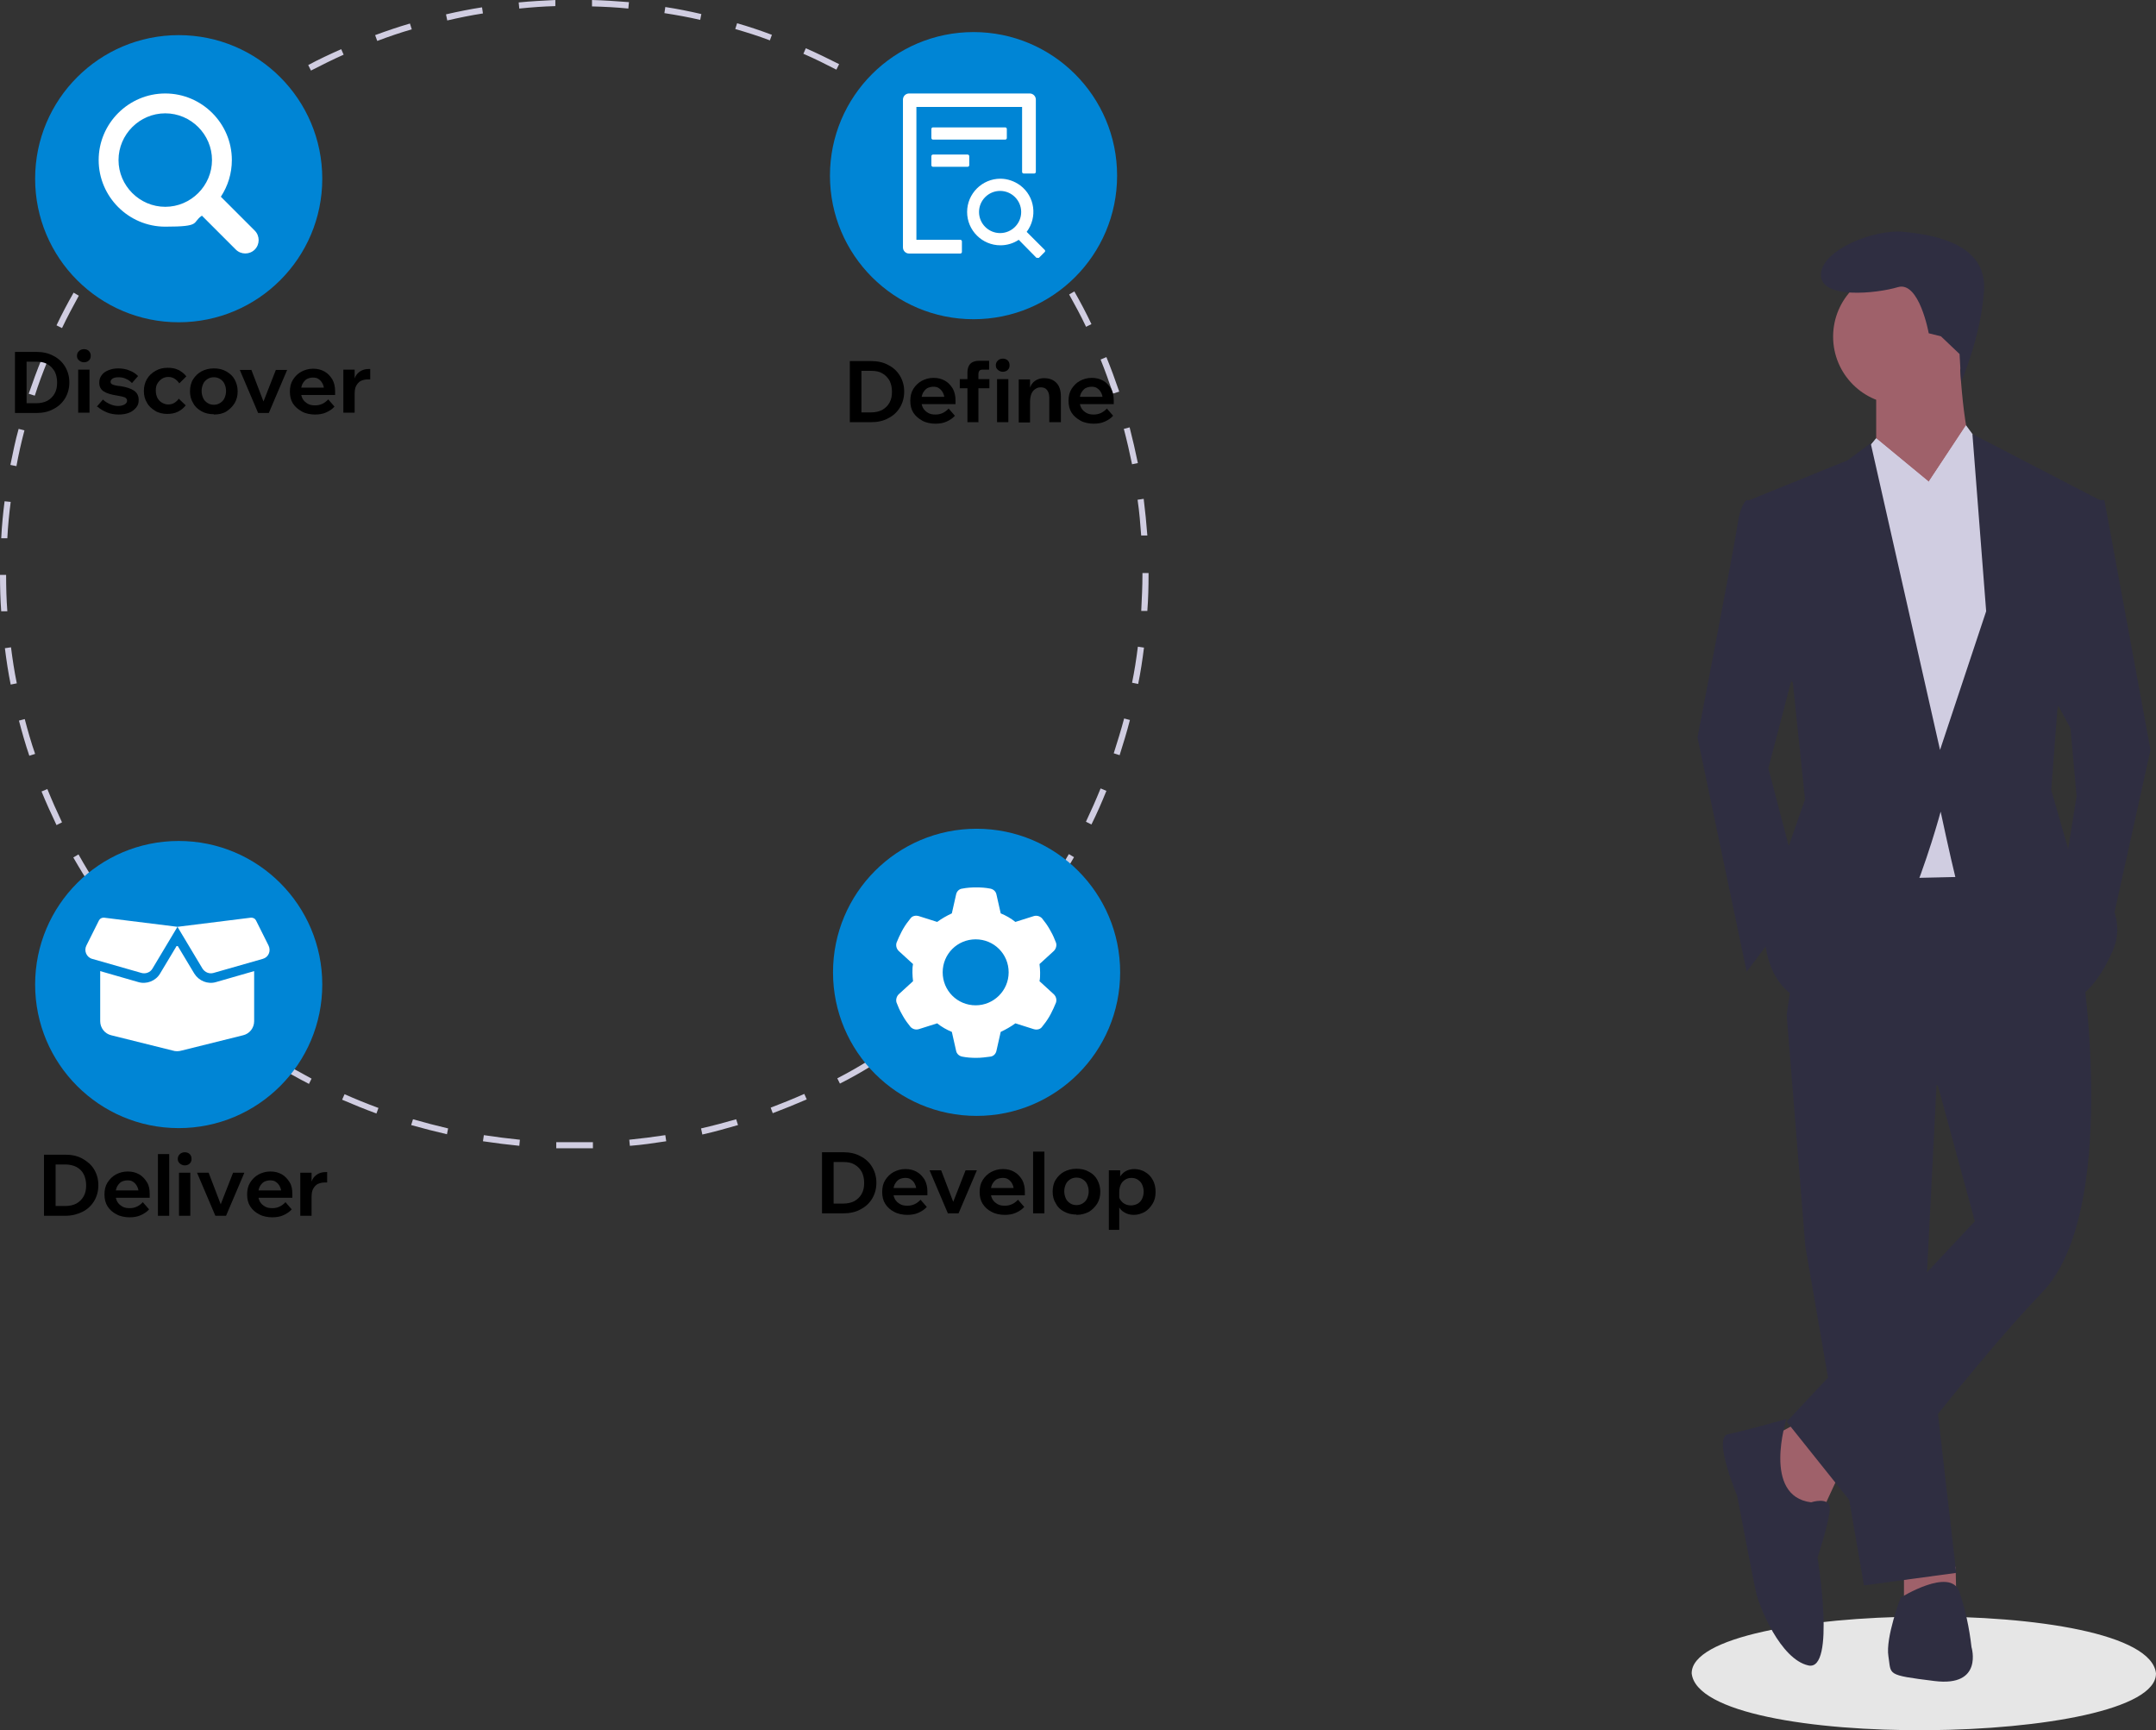 <?xml version="1.0" encoding="UTF-8"?><svg id="Layer_1" xmlns="http://www.w3.org/2000/svg" width="705.8" height="566.4" viewBox="0 0 705.8 566.4"><rect x="0" y="0" width="705.8" height="566.4" fill="#333333" stroke="none"/><path d="m705.8,547.8c.2,23.7-149.2,25.9-152,0-.2-23.7,149.2-25.9,152,0Z" style="fill:#e6e6e6; stroke-width:0px;"/><polygon points="589 465.5 577.9 471.5 584.9 494.8 596 495.8 602.1 482.6 589 465.5" style="fill:#9f616a; stroke-width:0px;"/><polygon points="623.3 511.9 623.3 523 640.4 522 640.2 512.9 623.3 511.9" style="fill:#9f616a; stroke-width:0px;"/><polygon points="584.9 332.3 591 408 610.2 519 640.4 514.9 630.3 427.1 634.4 346.4 584.9 332.3" style="fill:#2f2e41; stroke-width:0px;"/><path d="m665.7,275.7l-72.7,1-8.1,55.5,49.5,23.2,12.1,44.4-61.6,65.6,24.2,30.3s34.3-46.4,59.5-72.7,13.1-106,13.1-106l-16.1-41.4Z" style="fill:#2f2e41; stroke-width:0px;"/><circle cx="622.3" cy="110.2" r="22.2" style="fill:#9f616a; stroke-width:0px;"/><path d="m614.2,125.4v22.2l15.1,24.2s23.2-17.2,18.2-21.2-6.1-35.3-6.1-35.3l-27.2,10.1Z" style="fill:#9f616a; stroke-width:0px;"/><polygon points="614.2 143.5 599.1 161.7 605.1 287.9 652.5 286.8 660.6 176.8 650.5 148.6 643.6 139.2 631.4 157.7 614.2 143.5" style="fill:#d0cde1; stroke-width:0px;"/><path d="m590,209.1l-11.1,42.4,11.1,42.4-18.2,24.2-16.1-76.7s12.1-62.6,13.1-69.6,3-8.1,3-8.1l8.1,1,10.1,44.4Z" style="fill:#2f2e41; stroke-width:0px;"/><polygon points="670.7 225.3 677.8 238.4 679.8 260.6 675.8 285.8 689.9 309.1 704 245.5 688.9 163.7 682.8 163.7 670.7 225.3" style="fill:#2f2e41; stroke-width:0px;"/><path d="m584.9,464.5s-14.1,4-19.2,5,3,20.2,3,20.2c0,0,5,26.2,6.1,31.3s8.1,22.2,17.2,24.2,3-35.3,3-35.3c0,0,4-12.1,4-16.1s-6.1-2-6.1-2c-16.1-2-8.1-27.2-8.1-27.2Z" style="fill:#2f2e41; stroke-width:0px;"/><path d="m618.2,542.2c1,6.1-1,6.1,15.1,8.1s12.1-11.1,12.1-11.1c-.7-6.2-2-12.3-4-18.2-3-8.1-19.2,2-19.2,2,0,0-5,13.1-4,19.2Z" style="fill:#2f2e41; stroke-width:0px;"/><path d="m641.5,116l.5,9s6.5-14.7,7.5-29.9-16.1-18.2-26.2-19.2-27.2,6.1-27.2,14.1,18.2,6.1,25.2,4,10.1,15.1,10.1,15.1l4,1,6.1,5.8Z" style="fill:#2f2e41; stroke-width:0px;"/><polygon points="608.2 150.7 614.2 143.5 631.4 157.7 614.2 169.8 608.2 150.7" style="fill:#d0cde1; stroke-width:0px;"/><polygon points="650.5 148.6 643.5 139.5 631.4 157.7 646.5 168.8 650.5 148.6" style="fill:#d0cde1; stroke-width:0px;"/><path d="m586.9,223.3l4,38.4-8.1,23.2-5,22.2s0,21.2,20.2,22.2,37.3-63.6,37.3-63.6c0,0,3,14.1,5,22.2s36.3,40.4,36.3,40.4c0,0,8.1-1,15.1-17.2s-14.1-31.3-14.1-31.3l-6.1-21.2,2-26.2,14.1-68.6-41.9-21.7,4.5,58-15.1,45.4-22.7-100.4-7.6,5.6-32.3,13.1,14.1,59.5Z" style="fill:#2f2e41; stroke-width:0px;"/><path d="m188.1,375.9c-2,0-4,0-6,0v-2c2,0,4,0,6,0,2,0,4,0,6,0v2c-2,0-4,0-6,0Zm-18-.8c-4-.4-8-.9-12-1.5l.3-2c3.9.6,7.9,1.1,11.8,1.5l-.2,2Zm36.1,0l-.2-2c3.9-.4,7.9-.9,11.8-1.5l.3,2c-3.9.6-8,1.2-11.9,1.5h0Zm-59.9-3.8c-3.9-.9-7.8-1.9-11.7-3l.6-1.9c3.8,1.1,7.7,2.1,11.5,3l-.4,2Zm83.6,0l-.4-1.9c3.9-.9,7.7-1.9,11.5-3l.6,1.9c-3.8,1.1-7.7,2.2-11.7,3.1h0Zm-106.7-6.8c-3.8-1.4-7.5-2.9-11.2-4.5l.8-1.8c3.6,1.6,7.3,3.1,11.1,4.5l-.7,1.9Zm129.8,0l-.7-1.9c3.7-1.4,7.4-2.9,11-4.5l.8,1.8c-3.7,1.6-7.4,3.1-11.1,4.5Zm-151.9-9.7c-3.5-1.8-7.1-3.8-10.5-5.9l1-1.7c3.4,2.1,6.9,4,10.4,5.9l-.9,1.8Zm173.9,0l-.9-1.8c3.5-1.8,7-3.8,10.4-5.9l1,1.7c-3.4,2.1-6.9,4.1-10.5,5.9Zm-194.5-12.4c-3.3-2.3-6.5-4.7-9.7-7.2l1.2-1.6c3.1,2.5,6.3,4.9,9.6,7.1l-1.1,1.6Zm215,0l-1.1-1.6c3.2-2.3,6.5-4.7,9.5-7.1l1.2,1.6c-3.1,2.5-6.4,4.9-9.6,7.2Zm-233.9-15c-3-2.7-5.9-5.5-8.7-8.4l1.4-1.4c2.8,2.8,5.6,5.6,8.6,8.3l-1.3,1.5Zm252.7,0l-1.3-1.5c2.9-2.7,5.8-5.4,8.6-8.3l1.4,1.4c-2.8,2.9-5.7,5.7-8.7,8.4Zm-269.5-17.2c-2.6-3-5.1-6.2-7.5-9.4l1.6-1.2c2.4,3.2,4.9,6.3,7.4,9.3l-1.5,1.3Zm286.2,0l-1.5-1.3c2.6-3,5.1-6.1,7.4-9.3l1.6,1.2c-2.4,3.2-4.9,6.4-7.5,9.4h0Zm-300.7-19.2c-2.2-3.4-4.3-6.8-6.3-10.3l1.7-1c1.9,3.4,4,6.9,6.2,10.2l-1.7,1.1Zm315.1-.1l-1.7-1.1c2.2-3.3,4.2-6.8,6.2-10.2l1.7,1c-2,3.5-4.1,6.9-6.3,10.3h0Zm-326.9-20.8c-1.7-3.6-3.4-7.3-4.9-11l1.9-.8c1.5,3.7,3.1,7.3,4.8,10.9l-1.8.9Zm338.8-.2l-1.8-.9c1.7-3.6,3.3-7.2,4.8-10.9l1.9.8c-1.5,3.7-3.1,7.4-4.9,11ZM9.6,247.4c-1.3-3.8-2.4-7.7-3.4-11.5l1.9-.5c1,3.8,2.1,7.7,3.4,11.4l-1.9.6Zm356.9-.2l-1.9-.6c1.2-3.8,2.4-7.6,3.4-11.4l1.9.5c-1,3.9-2.2,7.8-3.4,11.6ZM3.5,224.1c-.8-3.9-1.4-7.9-1.9-11.9l2-.3c.5,3.9,1.1,7.9,1.9,11.8l-2,.4Zm369.1-.2l-2-.4c.8-3.9,1.4-7.8,1.9-11.8l2,.3c-.5,4-1.1,8-1.9,11.9h0ZM.4,200.2c-.3-4-.4-8-.4-12h2c0,4,.1,8,.4,11.9H.4Zm375.2-.2h-2c.2-4.1.4-8.1.4-12v-.4s2,0,2,0v.4c0,4-.1,8.1-.4,12h0ZM2.4,176.2H.4c.2-4.1.6-8.2,1.1-12.1l2,.2c-.5,3.9-.9,7.9-1.1,11.9Zm371.2-.7c-.3-4-.6-7.9-1.2-11.9l2-.3c.5,4,.9,8,1.2,12h-2ZM5.4,152.6l-2-.4c.8-3.9,1.6-7.9,2.7-11.8l1.9.5c-1,3.8-1.9,7.7-2.6,11.6Zm365.2-.6c-.8-3.9-1.7-7.8-2.7-11.6l1.9-.5c1,3.9,1.9,7.8,2.7,11.7l-2,.4ZM11.3,129.5l-1.9-.6c1.3-3.8,2.7-7.6,4.2-11.3l1.9.7c-1.5,3.7-2.9,7.4-4.1,11.2Zm353.1-.6c-1.3-3.8-2.6-7.5-4.1-11.2l1.9-.8c1.5,3.7,2.9,7.5,4.2,11.3l-1.9.6ZM20.3,107.4l-1.8-.9c1.7-3.6,3.6-7.2,5.6-10.7l1.7,1c-1.9,3.5-3.8,7-5.5,10.6Zm335.2-.5c-1.7-3.6-3.6-7.1-5.5-10.5l1.7-1c2,3.5,3.9,7.1,5.6,10.7l-1.8.9ZM32,86.6l-1.7-1.1c2.2-3.4,4.5-6.7,6.9-9.9l1.6,1.2c-2.4,3.2-4.7,6.5-6.8,9.8Zm311.7-.5c-2.2-3.3-4.5-6.6-6.8-9.8l1.6-1.2c2.4,3.2,4.7,6.5,6.9,9.9l-1.7,1.1ZM46.2,67.5l-1.5-1.3c2.6-3,5.3-6.1,8.1-8.9l1.4,1.4c-2.8,2.8-5.4,5.8-8,8.8Zm283.2-.4c-2.6-3-5.3-6-8-8.8l1.4-1.4c2.8,2.9,5.5,5.9,8.1,8.9l-1.5,1.3ZM62.8,50.4l-1.3-1.5c3-2.7,6-5.3,9.2-7.8l1.2,1.6c-3.1,2.5-6.1,5.1-9.1,7.7Zm250-.4c-2.9-2.7-6-5.3-9.1-7.7l1.2-1.6c3.1,2.5,6.2,5.1,9.2,7.8l-1.3,1.5Zm-231.4-14.5l-1.1-1.6c3.3-2.3,6.7-4.5,10.1-6.6l1,1.7c-3.4,2.1-6.7,4.3-10,6.5Zm212.8-.3c-3.3-2.3-6.6-4.5-10-6.5l1-1.7c3.4,2.1,6.8,4.3,10.1,6.6l-1.1,1.6Zm-192.4-12.1l-.9-1.8c3.5-1.9,7.2-3.6,10.8-5.2l.8,1.8c-3.6,1.6-7.2,3.4-10.7,5.2Zm172-.3c-3.5-1.8-7.1-3.6-10.8-5.2l.8-1.8c3.7,1.6,7.3,3.4,10.9,5.2l-.9,1.8ZM123.5,13.4l-.7-1.9c3.8-1.4,7.6-2.7,11.4-3.8l.6,1.9c-3.8,1.1-7.6,2.4-11.3,3.8Zm128.5-.2c-3.7-1.4-7.5-2.6-11.3-3.7l.6-1.9c3.8,1.1,7.7,2.4,11.4,3.8l-.7,1.9Zm-105.6-6.6l-.4-1.9c3.9-.9,7.9-1.7,11.8-2.3l.3,2c-3.9.6-7.8,1.4-11.7,2.3Zm82.8-.1c-3.9-.9-7.8-1.6-11.7-2.2l.3-2c4,.6,7.9,1.4,11.8,2.3l-.4,2Zm-59.2-3.7l-.2-2c4-.4,8-.6,12-.8v2c-3.9.1-7.9.4-11.8.8h0Zm35.7,0c-3.9-.4-7.9-.6-11.9-.7V0c4.1.1,8.1.4,12.1.7l-.2,2Z" style="fill:#d0cde1; stroke-width:0px;"/><circle cx="58.5" cy="58.5" r="47" style="fill:#0085d5; stroke-width:0px;"/><circle cx="58.5" cy="322.3" r="47" style="fill:#0085d5; stroke-width:0px;"/><circle cx="319.7" cy="318.3" r="47" style="fill:#0085d5; stroke-width:0px;"/><circle cx="318.7" cy="57.5" r="47" style="fill:#0085d5; stroke-width:0px;"/><path d="m329.6,45.2v-3c0-.2-.2-.5-.5-.5h-23.7c-.2,0-.5.2-.5.5v3c0,.2.2.5.5.5h23.7c.2,0,.5-.2.5-.5Zm-24.2,5.4c-.2,0-.5.2-.5.5v3c0,.2.2.5.5.5h11.4c.2,0,.5-.2.5-.5v-3c0-.2-.2-.5-.5-.5h-11.4Zm8.9,27.9h-14.3v-43.5h34.6v21.3c0,.2.2.5.5.5h3.5c.2,0,.5-.2.5-.5v-23.7c0-1.1-.9-2-2-2h-39.5c-1.1,0-2,.9-2,2v48.4c0,1.1.9,2,2,2h16.8c.2,0,.5-.2.5-.5v-3.5c0-.2-.2-.5-.5-.5Zm27.6,3.2l-5.8-5.8c3.6-4.8,2.7-11.6-2.1-15.2-1.9-1.4-4.2-2.2-6.5-2.2-6,0-10.9,4.9-10.9,10.9s4.9,10.9,10.9,10.9c2.1,0,4.2-.6,6-1.8l5.8,5.9h.4c0,.1.4,0,.4,0l1.9-1.9c.2-.2.2-.5,0-.7Zm-14.5-5.4c-3.8,0-6.9-3.1-6.9-6.9s3.1-6.9,6.9-6.9,6.9,3.1,6.9,6.9-3.1,6.9-6.9,6.9Z" style="fill:#fff; stroke-width:0px;"/><path d="m278.2,138.2v-20h7c2.1,0,4,.4,5.6,1.3,1.6.8,2.9,2,3.8,3.5.9,1.5,1.4,3.2,1.4,5.2s-.5,3.7-1.4,5.2c-.9,1.5-2.2,2.7-3.8,3.5-1.6.9-3.5,1.3-5.6,1.3h-7Zm3.8-3.2h3.2c1.4,0,2.6-.3,3.6-.8,1-.6,1.8-1.3,2.4-2.4s.8-2.2.8-3.6-.3-2.6-.8-3.6c-.6-1-1.3-1.8-2.4-2.4-1-.6-2.2-.8-3.6-.8h-3.2v13.6Z" style="stroke-width:0px;"/><path d="m310.6,133.8l2,2.3c-.7.8-1.6,1.4-2.7,1.9-1.1.5-2.3.7-3.7.7s-3.1-.3-4.3-1-2.2-1.5-2.9-2.6c-.7-1.1-1-2.4-1-3.9s.3-2.8,1-3.9c.7-1.1,1.6-2,2.7-2.6,1.1-.6,2.4-1,3.9-1s2.6.3,3.7.9c1.1.6,1.9,1.5,2.6,2.6.6,1.1.9,2.4.9,3.8v.2h-3.6v-.4c0-.9-.2-1.6-.5-2.2-.3-.6-.7-1.1-1.3-1.5-.5-.4-1.2-.5-1.9-.5s-1.4.2-2,.5c-.6.4-1,.9-1.4,1.6-.3.7-.5,1.5-.5,2.4s.2,1.8.6,2.5c.4.7,1,1.2,1.7,1.6.7.4,1.5.5,2.4.5,1.7,0,3.1-.7,4.3-2Zm2.2-1.5h-12.4v-2.4h12l.4,1.1v1.3Z" style="stroke-width:0px;"/><path d="m323.9,127.1h-9.7v-3h9.7v3Zm-3.5,11.1h-3.7v-16.2c0-2.6,1.3-3.9,3.9-3.9h3.2v2.9h-2c-.6,0-1,.1-1.2.4s-.3.6-.3,1.2v15.7Z" style="stroke-width:0px;"/><path d="m328.3,121.7c-.6,0-1.1-.2-1.6-.6s-.7-.9-.7-1.5.2-1.2.7-1.6c.4-.4,1-.6,1.6-.6s1.2.2,1.6.6c.4.4.6.9.6,1.6s-.2,1.1-.6,1.5c-.4.4-1,.6-1.6.6Zm1.8,16.5h-3.7v-14.1h3.7v14.1Z" style="stroke-width:0px;"/><path d="m347.2,138.2h-3.7v-8.1c0-1.1-.3-1.9-.8-2.5-.5-.6-1.2-.8-2-.8s-1.2.2-1.7.5c-.5.3-1,.8-1.3,1.5-.3.7-.5,1.6-.5,2.7v6.8h-3.7v-14.1h3.7v4.4h-.4c.2-1.3.5-2.2,1-2.9.5-.7,1.2-1.2,1.9-1.5.7-.3,1.4-.4,2.1-.4,1.7,0,3,.5,4,1.5,1,1,1.5,2.5,1.5,4.5v8.5Z" style="stroke-width:0px;"/><path d="m362.4,133.8l2,2.3c-.7.8-1.6,1.4-2.7,1.9-1.1.5-2.3.7-3.7.7s-3.1-.3-4.3-1-2.2-1.5-2.9-2.6c-.7-1.1-1-2.4-1-3.9s.3-2.8,1-3.9c.7-1.1,1.6-2,2.7-2.6,1.1-.6,2.4-1,3.9-1s2.6.3,3.7.9c1.1.6,1.9,1.5,2.6,2.6.6,1.1.9,2.4.9,3.8v.2h-3.6v-.4c0-.9-.2-1.6-.5-2.2-.3-.6-.7-1.1-1.3-1.5-.5-.4-1.2-.5-1.9-.5s-1.4.2-2,.5c-.6.4-1,.9-1.4,1.6-.3.7-.5,1.5-.5,2.4s.2,1.8.6,2.5c.4.7,1,1.2,1.7,1.6.7.4,1.5.5,2.4.5,1.7,0,3.1-.7,4.3-2Zm2.2-1.5h-12.4v-2.4h12l.4,1.1v1.3Z" style="stroke-width:0px;"/><path d="m4.9,135.2v-20h7c2.1,0,4,.4,5.6,1.3,1.6.8,2.9,2,3.8,3.5.9,1.5,1.4,3.2,1.4,5.2s-.5,3.7-1.4,5.2c-.9,1.5-2.2,2.7-3.8,3.5-1.6.9-3.5,1.3-5.6,1.3h-7Zm3.8-3.2h3.2c1.4,0,2.6-.3,3.6-.8,1-.6,1.8-1.3,2.4-2.4s.8-2.2.8-3.6-.3-2.6-.8-3.6c-.6-1-1.3-1.8-2.4-2.4-1-.6-2.2-.8-3.6-.8h-3.2v13.6Z" style="stroke-width:0px;"/><path d="m27.5,118.6c-.6,0-1.1-.2-1.6-.6s-.7-.9-.7-1.5.2-1.2.7-1.6c.4-.4,1-.6,1.6-.6s1.2.2,1.6.6c.4.4.6.9.6,1.6s-.2,1.1-.6,1.5c-.4.4-1,.6-1.6.6Zm1.8,16.5h-3.7v-14.1h3.7v14.1Z" style="stroke-width:0px;"/><path d="m31.7,133.1l2-2.3c.6.6,1.4,1.1,2.3,1.5.9.4,1.8.6,2.7.6s1.5-.2,2.1-.5c.5-.3.8-.7.8-1.2s-.2-.8-.7-1.1c-.5-.2-1.3-.4-2.5-.6-2.1-.3-3.6-.8-4.5-1.4-1-.7-1.4-1.6-1.4-2.8s.3-1.8.8-2.5c.5-.7,1.2-1.2,2.2-1.6s2-.6,3.2-.6,2.6.2,3.7.7c1.1.4,2,1,2.8,1.8l-2,2.3c-.6-.6-1.2-1.1-2-1.4-.8-.4-1.6-.5-2.4-.5s-1.4.1-1.9.4c-.5.3-.7.7-.7,1.1s.2.7.7.9c.5.2,1.3.4,2.5.5,2,.3,3.5.8,4.5,1.5s1.5,1.7,1.5,3-.3,1.8-.8,2.5c-.6.7-1.3,1.3-2.3,1.7-1,.4-2.1.6-3.4.6s-2.7-.2-3.9-.7c-1.2-.5-2.2-1.1-3-1.8Z" style="stroke-width:0px;"/><path d="m58.5,130.5l2.3,2.2c-.7.9-1.6,1.6-2.6,2.1-1,.5-2.2.7-3.5.7s-2.8-.3-3.9-1-2.1-1.5-2.7-2.7c-.7-1.1-1-2.4-1-3.8s.3-2.7,1-3.9,1.6-2,2.8-2.7,2.5-1,4-1,2.4.2,3.5.7c1,.5,1.9,1.2,2.6,2.1l-2.3,2.3c-.4-.6-.9-1.1-1.5-1.5-.6-.4-1.3-.6-2.1-.6s-1.5.2-2.1.6c-.6.4-1.1.9-1.5,1.6-.4.7-.5,1.4-.5,2.3s.2,1.6.5,2.3c.4.7.8,1.2,1.5,1.6s1.3.6,2.1.6,1.5-.2,2.1-.6,1.1-.9,1.5-1.5Z" style="stroke-width:0px;"/><path d="m70,135.6c-1.5,0-2.9-.3-4.1-1s-2.1-1.5-2.7-2.7c-.7-1.1-1-2.4-1-3.8s.3-2.8,1-3.9,1.6-2,2.7-2.6,2.5-1,4.1-1,2.9.3,4.1,1,2.1,1.5,2.7,2.6,1,2.4,1,3.9-.3,2.7-1,3.9c-.7,1.1-1.6,2-2.7,2.7s-2.5,1-4.1,1Zm0-3.1c.8,0,1.5-.2,2.1-.6s1.1-.9,1.4-1.6c.3-.7.5-1.4.5-2.3s-.2-1.6-.5-2.3-.8-1.2-1.4-1.6c-.6-.4-1.3-.6-2.1-.6s-1.5.2-2.1.6c-.6.4-1.1.9-1.4,1.6s-.5,1.4-.5,2.3.2,1.6.5,2.3c.3.7.8,1.2,1.4,1.6.6.4,1.3.6,2.1.6Z" style="stroke-width:0px;"/><path d="m88.1,135.2h-3.6l-6-14.1h3.8l4.4,11.5h-.9l4.5-11.5h3.7l-6,14.1Z" style="stroke-width:0px;"/><path d="m107.5,130.8l2,2.3c-.7.8-1.6,1.4-2.7,1.9-1.1.5-2.3.7-3.7.7s-3.1-.3-4.3-1-2.2-1.5-2.9-2.6c-.7-1.1-1-2.4-1-3.9s.3-2.8,1-3.9c.7-1.1,1.6-2,2.7-2.6,1.1-.6,2.4-1,3.9-1s2.6.3,3.7.9c1.1.6,1.9,1.5,2.6,2.6.6,1.1.9,2.4.9,3.8v.2h-3.6v-.4c0-.9-.2-1.6-.5-2.2-.3-.6-.7-1.1-1.3-1.5-.5-.4-1.2-.5-1.9-.5s-1.4.2-2,.5c-.6.4-1,.9-1.4,1.6-.3.7-.5,1.5-.5,2.4s.2,1.8.6,2.5c.4.7,1,1.2,1.7,1.6.7.4,1.5.5,2.4.5,1.7,0,3.1-.7,4.3-2Zm2.2-1.5h-12.4v-2.4h12l.4,1.1v1.3Z" style="stroke-width:0px;"/><path d="m121.2,120.8v3.4h-.8c-.9,0-1.6.2-2.3.5-.6.3-1.1.9-1.5,1.6s-.5,1.7-.5,2.8v6h-3.7v-14.1h3.7v4.6h-.4c.2-1.3.5-2.2,1-2.9.5-.7,1.2-1.2,1.9-1.5s1.4-.4,2.1-.4h.5Z" style="stroke-width:0px;"/><path d="m83.4,75.5l-11.1-11.1c2.3-3.5,3.6-7.6,3.6-12,0-12-9.8-21.8-21.8-21.8s-21.8,9.8-21.8,21.8,9.8,21.8,21.8,21.8,8.6-1.3,12-3.6l11.1,11.1c1.7,1.7,4.5,1.7,6.2,0,1.7-1.7,1.7-4.5,0-6.2Zm-44.6-23.1c0-8.4,6.9-15.3,15.3-15.3s15.3,6.9,15.3,15.3-6.9,15.3-15.3,15.3-15.3-6.9-15.3-15.3Z" style="fill:#fff; stroke-width:0px;"/><path d="m269.1,397.2v-20h7c2.1,0,4,.4,5.6,1.3,1.6.8,2.9,2,3.8,3.5.9,1.5,1.4,3.2,1.4,5.2s-.5,3.7-1.4,5.2c-.9,1.5-2.2,2.7-3.8,3.5-1.6.9-3.5,1.3-5.6,1.3h-7Zm3.8-3.2h3.2c1.4,0,2.6-.3,3.6-.8,1-.6,1.8-1.3,2.4-2.4s.8-2.2.8-3.6-.3-2.6-.8-3.6c-.6-1-1.3-1.8-2.4-2.4-1-.6-2.2-.8-3.6-.8h-3.2v13.6Z" style="stroke-width:0px;"/><path d="m301.4,392.8l2,2.3c-.7.8-1.6,1.4-2.7,1.9-1.1.5-2.3.7-3.7.7s-3.1-.3-4.3-1c-1.2-.6-2.2-1.5-2.9-2.6-.7-1.1-1-2.4-1-3.9s.3-2.8,1-3.9c.7-1.1,1.6-2,2.7-2.6,1.1-.6,2.4-1,3.9-1s2.6.3,3.7.9c1.1.6,1.9,1.5,2.6,2.6.6,1.1.9,2.4.9,3.8v.2h-3.6v-.4c0-.9-.2-1.6-.5-2.2-.3-.6-.7-1.1-1.3-1.5-.5-.4-1.2-.5-1.9-.5s-1.4.2-2,.5c-.6.4-1,.9-1.4,1.6-.3.7-.5,1.5-.5,2.4s.2,1.8.6,2.5c.4.7,1,1.2,1.7,1.6.7.4,1.5.5,2.4.5,1.7,0,3.1-.7,4.3-2Zm2.2-1.5h-12.4v-2.4h12l.4,1.1v1.3Z" style="stroke-width:0px;"/><path d="m313.9,397.2h-3.6l-6-14.1h3.8l4.4,11.5h-.9l4.5-11.5h3.7l-6,14.1Z" style="stroke-width:0px;"/><path d="m333.3,392.8l2,2.3c-.7.8-1.6,1.4-2.7,1.9-1.1.5-2.3.7-3.7.7s-3.1-.3-4.3-1c-1.2-.6-2.2-1.5-2.9-2.6-.7-1.1-1-2.4-1-3.9s.3-2.8,1-3.9c.7-1.1,1.6-2,2.7-2.6,1.1-.6,2.4-1,3.9-1s2.6.3,3.7.9c1.1.6,1.9,1.5,2.6,2.6.6,1.1.9,2.4.9,3.8v.2h-3.6v-.4c0-.9-.2-1.6-.5-2.2-.3-.6-.7-1.1-1.3-1.5-.5-.4-1.2-.5-1.9-.5s-1.4.2-2,.5c-.6.4-1,.9-1.4,1.6-.3.7-.5,1.5-.5,2.4s.2,1.8.6,2.5c.4.7,1,1.2,1.7,1.6.7.4,1.5.5,2.4.5,1.7,0,3.1-.7,4.3-2Zm2.2-1.5h-12.4v-2.4h12l.4,1.1v1.3Z" style="stroke-width:0px;"/><path d="m341.9,397.2h-3.7v-20.2h3.7v20.2Z" style="stroke-width:0px;"/><path d="m352.4,397.6c-1.5,0-2.9-.3-4.1-1-1.2-.6-2.1-1.5-2.7-2.7-.7-1.1-1-2.4-1-3.8s.3-2.8,1-3.9,1.6-2,2.7-2.6c1.2-.6,2.5-1,4.1-1s2.9.3,4.1,1c1.2.6,2.1,1.5,2.7,2.6s1,2.4,1,3.9-.3,2.7-1,3.9c-.7,1.1-1.6,2-2.7,2.7-1.2.6-2.5,1-4.1,1Zm0-3.1c.8,0,1.5-.2,2.1-.6.6-.4,1.1-.9,1.4-1.6.3-.7.5-1.4.5-2.3s-.2-1.6-.5-2.3c-.3-.7-.8-1.2-1.4-1.6s-1.3-.6-2.1-.6-1.5.2-2.1.6c-.6.4-1.1.9-1.4,1.6-.3.7-.5,1.4-.5,2.3s.2,1.6.5,2.3c.3.7.8,1.2,1.4,1.6.6.4,1.3.6,2.1.6Z" style="stroke-width:0px;"/><path d="m366.7,402.6h-3.7v-19.5h3.7v4.4h-.8c.1-.9.4-1.7.9-2.5.5-.7,1.1-1.3,1.9-1.7s1.7-.6,2.7-.6,2.5.3,3.5,1c1.1.6,1.9,1.5,2.5,2.6.6,1.1.9,2.4.9,3.9s-.3,2.8-1,3.9-1.5,2-2.5,2.6c-1.1.6-2.3,1-3.6,1s-2.3-.3-3.1-.8c-.9-.5-1.5-1.2-2-2.1-.4-.9-.6-1.9-.6-2.9l.8-.5c0,.6.3,1.2.7,1.7.4.5.9.9,1.4,1.1.6.3,1.2.4,1.9.4s1.5-.2,2.2-.6c.6-.4,1.1-.9,1.4-1.6.3-.7.5-1.4.5-2.3s-.2-1.6-.5-2.3c-.3-.7-.8-1.2-1.4-1.6-.6-.4-1.3-.6-2.1-.6s-1.5.2-2.1.6-1.1.9-1.4,1.6c-.3.7-.5,1.5-.5,2.4v12.4Z" style="stroke-width:0px;"/><path d="m345.7,308.6c.3.9,0,2-.7,2.7l-4.7,4.3c.1.9.2,1.8.2,2.8s0,1.9-.2,2.8l4.7,4.3c.7.7,1,1.7.7,2.7-.5,1.3-1.1,2.5-1.7,3.7l-.5.9c-.7,1.2-1.5,2.3-2.4,3.4-.6.8-1.7,1-2.7.7l-6-1.9c-1.5,1.1-3.1,2-4.8,2.8l-1.4,6.2c-.2,1-1,1.8-2,1.9-1.5.2-3,.4-4.6.4s-3.1-.1-4.6-.4c-1-.2-1.8-.9-2-1.9l-1.4-6.2c-1.7-.7-3.3-1.6-4.8-2.8l-6,1.9c-1,.3-2,0-2.7-.7-.9-1.1-1.7-2.2-2.4-3.4l-.5-.9c-.7-1.2-1.2-2.4-1.7-3.7-.3-.9,0-2,.7-2.7l4.7-4.3c-.1-.9-.2-1.8-.2-2.8s0-1.9.2-2.8l-4.7-4.3c-.7-.7-1-1.7-.7-2.7.5-1.3,1.1-2.5,1.7-3.7l.5-.9c.7-1.2,1.5-2.3,2.4-3.4.6-.8,1.7-1,2.7-.7l6,1.9c1.5-1.1,3.1-2,4.8-2.8l1.4-6.2c.2-1,1-1.8,2-1.9,1.5-.3,3-.4,4.6-.4s3.1.1,4.6.4c1,.2,1.8.9,2,1.9l1.4,6.2c1.7.7,3.3,1.6,4.8,2.8l6-1.9c1-.3,2,0,2.7.7.9,1.1,1.7,2.2,2.4,3.4l.5.9c.7,1.2,1.2,2.4,1.7,3.7h0Zm-26.3,20.5c5.9,0,10.8-4.8,10.8-10.8s-4.8-10.8-10.8-10.8-10.8,4.8-10.8,10.8,4.8,10.8,10.8,10.8Z" style="fill:#fff; stroke-width:0px;"/><path d="m14.4,398v-20h7c2.1,0,4,.4,5.6,1.3s2.9,2,3.8,3.5c.9,1.5,1.4,3.2,1.4,5.2s-.5,3.7-1.4,5.2c-.9,1.5-2.2,2.7-3.8,3.5s-3.5,1.3-5.6,1.3h-7Zm3.8-3.2h3.2c1.4,0,2.6-.3,3.6-.8,1-.6,1.8-1.3,2.4-2.4s.8-2.2.8-3.6-.3-2.6-.8-3.6-1.3-1.8-2.4-2.4c-1-.5-2.2-.8-3.6-.8h-3.2v13.6Z" style="stroke-width:0px;"/><path d="m46.8,393.6l2,2.3c-.7.8-1.6,1.4-2.7,1.9s-2.3.7-3.7.7-3.1-.3-4.3-1c-1.2-.6-2.2-1.5-2.9-2.6-.7-1.1-1-2.4-1-3.9s.3-2.8,1-3.9c.7-1.1,1.6-2,2.7-2.6,1.1-.6,2.4-1,3.9-1s2.6.3,3.7.9c1.1.6,1.9,1.5,2.6,2.6s.9,2.4.9,3.8v.2h-3.6v-.4c0-.9-.2-1.6-.5-2.2-.3-.6-.7-1.1-1.3-1.5-.5-.4-1.2-.5-1.9-.5s-1.4.2-2,.5c-.6.4-1,.9-1.4,1.6-.3.7-.5,1.5-.5,2.4s.2,1.8.6,2.5c.4.7,1,1.2,1.7,1.6.7.4,1.5.5,2.4.5,1.7,0,3.1-.7,4.3-2Zm2.2-1.5h-12.4v-2.4h12l.4,1.1v1.3Z" style="stroke-width:0px;"/><path d="m55.4,398h-3.7v-20.2h3.7v20.2Z" style="stroke-width:0px;"/><path d="m60.5,381.5c-.6,0-1.1-.2-1.6-.6s-.7-.9-.7-1.5.2-1.2.7-1.6c.4-.4,1-.6,1.6-.6s1.2.2,1.6.6c.4.4.6.9.6,1.6s-.2,1.1-.6,1.5c-.4.4-1,.6-1.6.6Zm1.8,16.5h-3.7v-14.1h3.7v14.1Z" style="stroke-width:0px;"/><path d="m74.1,398h-3.6l-6-14.1h3.8l4.4,11.5h-.9l4.5-11.5h3.7l-6,14.1Z" style="stroke-width:0px;"/><path d="m93.5,393.6l2,2.3c-.7.8-1.6,1.4-2.7,1.9s-2.3.7-3.7.7-3.1-.3-4.3-1c-1.2-.6-2.2-1.5-2.9-2.6-.7-1.1-1-2.4-1-3.9s.3-2.8,1-3.9c.7-1.1,1.6-2,2.7-2.6,1.1-.6,2.4-1,3.9-1s2.6.3,3.7.9c1.1.6,1.9,1.5,2.6,2.6s.9,2.4.9,3.8v.2h-3.6v-.4c0-.9-.2-1.6-.5-2.2-.3-.6-.7-1.1-1.3-1.5-.5-.4-1.2-.5-1.9-.5s-1.4.2-2,.5c-.6.4-1,.9-1.4,1.6-.3.7-.5,1.5-.5,2.4s.2,1.8.6,2.5c.4.7,1,1.2,1.7,1.6.7.4,1.5.5,2.4.5,1.7,0,3.1-.7,4.3-2Zm2.2-1.5h-12.4v-2.4h12l.4,1.1v1.3Z" style="stroke-width:0px;"/><path d="m107.1,383.7v3.4h-.8c-.9,0-1.6.2-2.3.5-.6.3-1.1.9-1.5,1.6-.4.7-.5,1.7-.5,2.8v6h-3.7v-14.1h3.7v4.6h-.4c.2-1.2.5-2.2,1-2.9.5-.7,1.2-1.2,1.9-1.5.7-.3,1.4-.4,2.1-.4h.5Z" style="stroke-width:0px;"/><path d="m32.4,301.3c.3-.6.9-.9,1.6-.9l24.1,3,24.1-3c.7,0,1.3.3,1.6.9l4.1,8.2c.9,1.8,0,3.9-1.9,4.4l-16.1,4.6c-1.4.4-2.8-.2-3.6-1.4l-8.2-13.7-8.2,13.7c-.7,1.2-2.2,1.8-3.6,1.4l-16.1-4.6c-1.9-.5-2.8-2.7-1.9-4.4l4.1-8.2Zm25.8,8.4l5.4,9c1.5,2.4,4.4,3.6,7.1,2.8l12.5-3.6v16.4c0,2.2-1.5,4.1-3.6,4.6l-20.1,5c-1,.3-2.1.3-3,0l-20.1-5c-2.1-.5-3.6-2.4-3.6-4.6v-16.4l12.5,3.6c2.7.8,5.7-.4,7.1-2.8l5.4-9h.2Z" style="fill:#fff; stroke-width:0px;"/></svg>